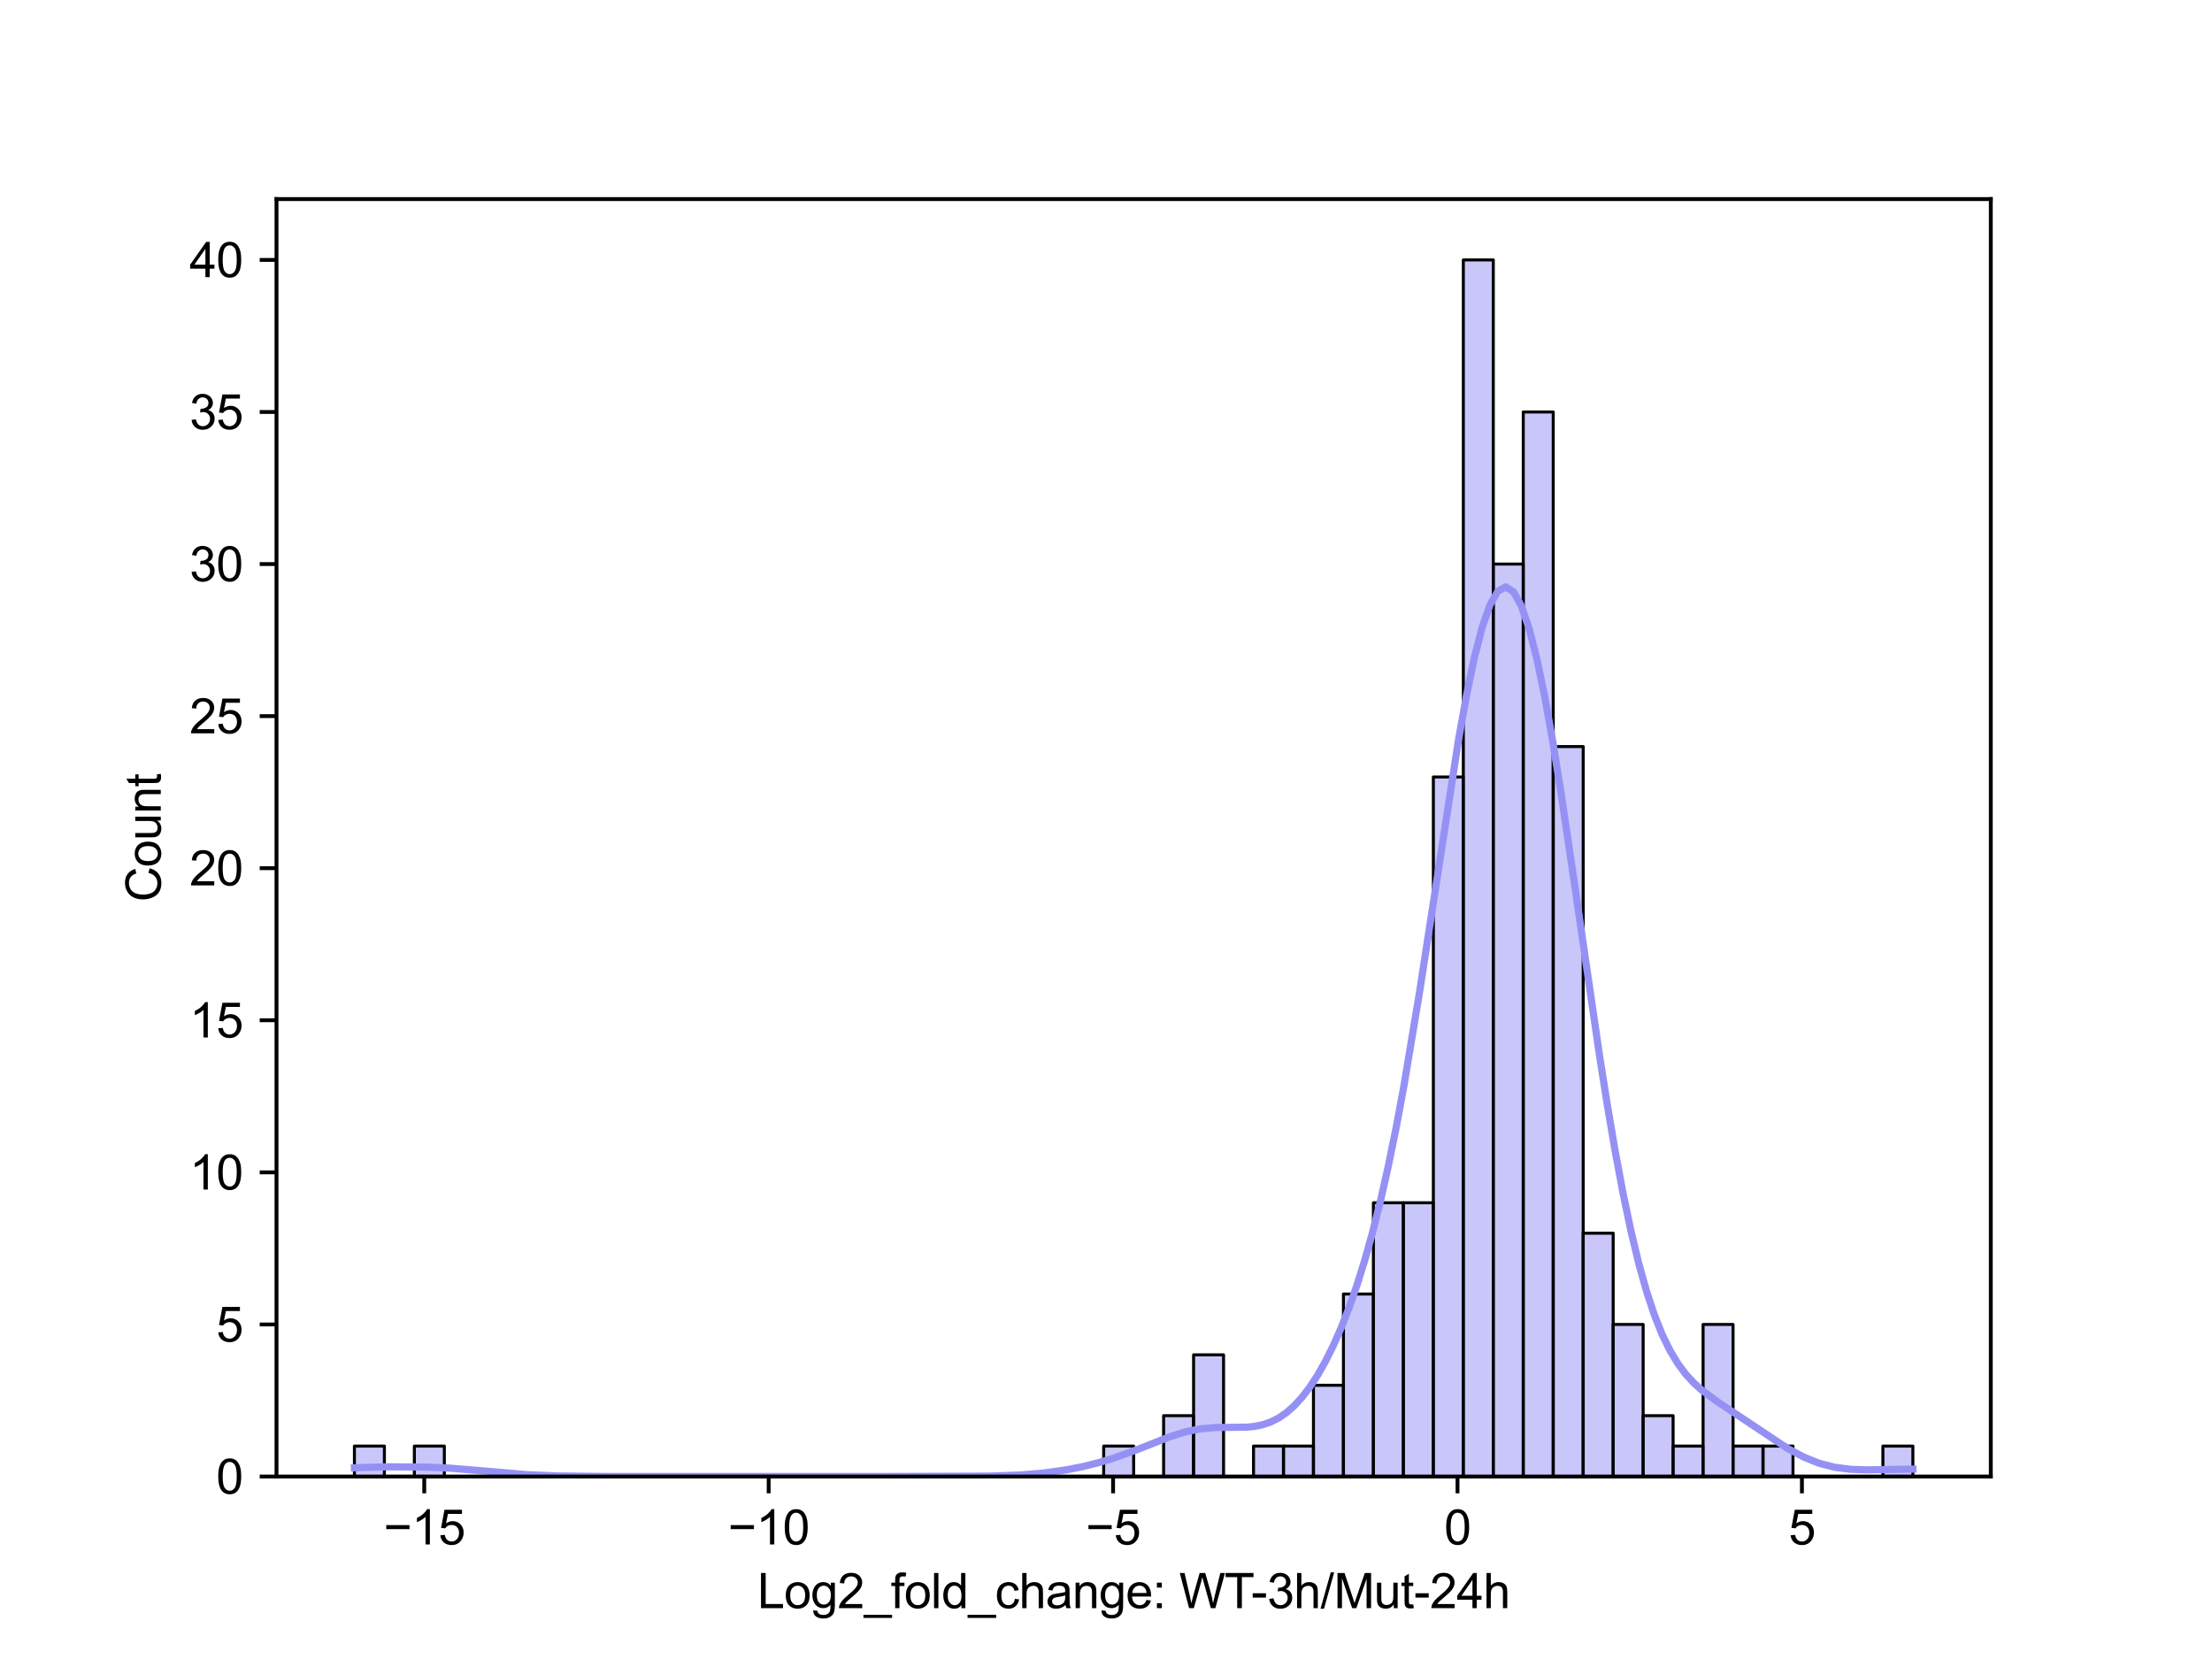 <?xml version="1.0" encoding="utf-8" standalone="no"?>
<!DOCTYPE svg PUBLIC "-//W3C//DTD SVG 1.1//EN"
  "http://www.w3.org/Graphics/SVG/1.1/DTD/svg11.dtd">
<svg xmlns:xlink="http://www.w3.org/1999/xlink" width="460.8pt" height="345.6pt" viewBox="0 0 460.8 345.6" xmlns="http://www.w3.org/2000/svg" version="1.1">
 <defs>
  <style type="text/css">*{stroke-linejoin: round; stroke-linecap: butt}</style>
 </defs>
 <g id="figure_1">
  <g id="patch_1">
   <path d="M 0 345.6 
L 460.8 345.6 
L 460.8 0 
L 0 0 
z
" style="fill: #ffffff"/>
  </g>
  <g id="axes_1">
   <g id="patch_2">
    <path d="M 57.6 307.584 
L 414.72 307.584 
L 414.72 41.472 
L 57.6 41.472 
z
" style="fill: #ffffff"/>
   </g>
   <g id="patch_3">
    <path d="M 73.833 307.584 
L 80.076 307.584 
L 80.076 301.248 
L 73.833 301.248 
z
" clip-path="url(#pd80e04a528)" style="fill: #9591f4; fill-opacity: 0.5; stroke: #000000; stroke-width: 0.624; stroke-linejoin: miter"/>
   </g>
   <g id="patch_4">
    <path d="M 80.076 307.584 
L 86.319 307.584 
L 86.319 307.584 
L 80.076 307.584 
z
" clip-path="url(#pd80e04a528)" style="fill: #9591f4; fill-opacity: 0.5; stroke: #000000; stroke-width: 0.624; stroke-linejoin: miter"/>
   </g>
   <g id="patch_5">
    <path d="M 86.319 307.584 
L 92.563 307.584 
L 92.563 301.248 
L 86.319 301.248 
z
" clip-path="url(#pd80e04a528)" style="fill: #9591f4; fill-opacity: 0.5; stroke: #000000; stroke-width: 0.624; stroke-linejoin: miter"/>
   </g>
   <g id="patch_6">
    <path d="M 92.563 307.584 
L 98.806 307.584 
L 98.806 307.584 
L 92.563 307.584 
z
" clip-path="url(#pd80e04a528)" style="fill: #9591f4; fill-opacity: 0.5; stroke: #000000; stroke-width: 0.624; stroke-linejoin: miter"/>
   </g>
   <g id="patch_7">
    <path d="M 98.806 307.584 
L 105.05 307.584 
L 105.05 307.584 
L 98.806 307.584 
z
" clip-path="url(#pd80e04a528)" style="fill: #9591f4; fill-opacity: 0.5; stroke: #000000; stroke-width: 0.624; stroke-linejoin: miter"/>
   </g>
   <g id="patch_8">
    <path d="M 105.05 307.584 
L 111.293 307.584 
L 111.293 307.584 
L 105.05 307.584 
z
" clip-path="url(#pd80e04a528)" style="fill: #9591f4; fill-opacity: 0.5; stroke: #000000; stroke-width: 0.624; stroke-linejoin: miter"/>
   </g>
   <g id="patch_9">
    <path d="M 111.293 307.584 
L 117.536 307.584 
L 117.536 307.584 
L 111.293 307.584 
z
" clip-path="url(#pd80e04a528)" style="fill: #9591f4; fill-opacity: 0.5; stroke: #000000; stroke-width: 0.624; stroke-linejoin: miter"/>
   </g>
   <g id="patch_10">
    <path d="M 117.536 307.584 
L 123.78 307.584 
L 123.78 307.584 
L 117.536 307.584 
z
" clip-path="url(#pd80e04a528)" style="fill: #9591f4; fill-opacity: 0.5; stroke: #000000; stroke-width: 0.624; stroke-linejoin: miter"/>
   </g>
   <g id="patch_11">
    <path d="M 123.78 307.584 
L 130.023 307.584 
L 130.023 307.584 
L 123.78 307.584 
z
" clip-path="url(#pd80e04a528)" style="fill: #9591f4; fill-opacity: 0.5; stroke: #000000; stroke-width: 0.624; stroke-linejoin: miter"/>
   </g>
   <g id="patch_12">
    <path d="M 130.023 307.584 
L 136.266 307.584 
L 136.266 307.584 
L 130.023 307.584 
z
" clip-path="url(#pd80e04a528)" style="fill: #9591f4; fill-opacity: 0.5; stroke: #000000; stroke-width: 0.624; stroke-linejoin: miter"/>
   </g>
   <g id="patch_13">
    <path d="M 136.266 307.584 
L 142.51 307.584 
L 142.51 307.584 
L 136.266 307.584 
z
" clip-path="url(#pd80e04a528)" style="fill: #9591f4; fill-opacity: 0.5; stroke: #000000; stroke-width: 0.624; stroke-linejoin: miter"/>
   </g>
   <g id="patch_14">
    <path d="M 142.51 307.584 
L 148.753 307.584 
L 148.753 307.584 
L 142.51 307.584 
z
" clip-path="url(#pd80e04a528)" style="fill: #9591f4; fill-opacity: 0.5; stroke: #000000; stroke-width: 0.624; stroke-linejoin: miter"/>
   </g>
   <g id="patch_15">
    <path d="M 148.753 307.584 
L 154.996 307.584 
L 154.996 307.584 
L 148.753 307.584 
z
" clip-path="url(#pd80e04a528)" style="fill: #9591f4; fill-opacity: 0.5; stroke: #000000; stroke-width: 0.624; stroke-linejoin: miter"/>
   </g>
   <g id="patch_16">
    <path d="M 154.996 307.584 
L 161.24 307.584 
L 161.24 307.584 
L 154.996 307.584 
z
" clip-path="url(#pd80e04a528)" style="fill: #9591f4; fill-opacity: 0.5; stroke: #000000; stroke-width: 0.624; stroke-linejoin: miter"/>
   </g>
   <g id="patch_17">
    <path d="M 161.24 307.584 
L 167.483 307.584 
L 167.483 307.584 
L 161.24 307.584 
z
" clip-path="url(#pd80e04a528)" style="fill: #9591f4; fill-opacity: 0.5; stroke: #000000; stroke-width: 0.624; stroke-linejoin: miter"/>
   </g>
   <g id="patch_18">
    <path d="M 167.483 307.584 
L 173.726 307.584 
L 173.726 307.584 
L 167.483 307.584 
z
" clip-path="url(#pd80e04a528)" style="fill: #9591f4; fill-opacity: 0.5; stroke: #000000; stroke-width: 0.624; stroke-linejoin: miter"/>
   </g>
   <g id="patch_19">
    <path d="M 173.726 307.584 
L 179.97 307.584 
L 179.97 307.584 
L 173.726 307.584 
z
" clip-path="url(#pd80e04a528)" style="fill: #9591f4; fill-opacity: 0.5; stroke: #000000; stroke-width: 0.624; stroke-linejoin: miter"/>
   </g>
   <g id="patch_20">
    <path d="M 179.97 307.584 
L 186.213 307.584 
L 186.213 307.584 
L 179.97 307.584 
z
" clip-path="url(#pd80e04a528)" style="fill: #9591f4; fill-opacity: 0.5; stroke: #000000; stroke-width: 0.624; stroke-linejoin: miter"/>
   </g>
   <g id="patch_21">
    <path d="M 186.213 307.584 
L 192.457 307.584 
L 192.457 307.584 
L 186.213 307.584 
z
" clip-path="url(#pd80e04a528)" style="fill: #9591f4; fill-opacity: 0.5; stroke: #000000; stroke-width: 0.624; stroke-linejoin: miter"/>
   </g>
   <g id="patch_22">
    <path d="M 192.457 307.584 
L 198.7 307.584 
L 198.7 307.584 
L 192.457 307.584 
z
" clip-path="url(#pd80e04a528)" style="fill: #9591f4; fill-opacity: 0.5; stroke: #000000; stroke-width: 0.624; stroke-linejoin: miter"/>
   </g>
   <g id="patch_23">
    <path d="M 198.7 307.584 
L 204.943 307.584 
L 204.943 307.584 
L 198.7 307.584 
z
" clip-path="url(#pd80e04a528)" style="fill: #9591f4; fill-opacity: 0.5; stroke: #000000; stroke-width: 0.624; stroke-linejoin: miter"/>
   </g>
   <g id="patch_24">
    <path d="M 204.943 307.584 
L 211.187 307.584 
L 211.187 307.584 
L 204.943 307.584 
z
" clip-path="url(#pd80e04a528)" style="fill: #9591f4; fill-opacity: 0.5; stroke: #000000; stroke-width: 0.624; stroke-linejoin: miter"/>
   </g>
   <g id="patch_25">
    <path d="M 211.187 307.584 
L 217.43 307.584 
L 217.43 307.584 
L 211.187 307.584 
z
" clip-path="url(#pd80e04a528)" style="fill: #9591f4; fill-opacity: 0.5; stroke: #000000; stroke-width: 0.624; stroke-linejoin: miter"/>
   </g>
   <g id="patch_26">
    <path d="M 217.43 307.584 
L 223.673 307.584 
L 223.673 307.584 
L 217.43 307.584 
z
" clip-path="url(#pd80e04a528)" style="fill: #9591f4; fill-opacity: 0.5; stroke: #000000; stroke-width: 0.624; stroke-linejoin: miter"/>
   </g>
   <g id="patch_27">
    <path d="M 223.673 307.584 
L 229.917 307.584 
L 229.917 307.584 
L 223.673 307.584 
z
" clip-path="url(#pd80e04a528)" style="fill: #9591f4; fill-opacity: 0.5; stroke: #000000; stroke-width: 0.624; stroke-linejoin: miter"/>
   </g>
   <g id="patch_28">
    <path d="M 229.917 307.584 
L 236.16 307.584 
L 236.16 301.248 
L 229.917 301.248 
z
" clip-path="url(#pd80e04a528)" style="fill: #9591f4; fill-opacity: 0.5; stroke: #000000; stroke-width: 0.624; stroke-linejoin: miter"/>
   </g>
   <g id="patch_29">
    <path d="M 236.16 307.584 
L 242.403 307.584 
L 242.403 307.584 
L 236.16 307.584 
z
" clip-path="url(#pd80e04a528)" style="fill: #9591f4; fill-opacity: 0.5; stroke: #000000; stroke-width: 0.624; stroke-linejoin: miter"/>
   </g>
   <g id="patch_30">
    <path d="M 242.403 307.584 
L 248.647 307.584 
L 248.647 294.912 
L 242.403 294.912 
z
" clip-path="url(#pd80e04a528)" style="fill: #9591f4; fill-opacity: 0.5; stroke: #000000; stroke-width: 0.624; stroke-linejoin: miter"/>
   </g>
   <g id="patch_31">
    <path d="M 248.647 307.584 
L 254.89 307.584 
L 254.89 282.24 
L 248.647 282.24 
z
" clip-path="url(#pd80e04a528)" style="fill: #9591f4; fill-opacity: 0.5; stroke: #000000; stroke-width: 0.624; stroke-linejoin: miter"/>
   </g>
   <g id="patch_32">
    <path d="M 254.89 307.584 
L 261.133 307.584 
L 261.133 307.584 
L 254.89 307.584 
z
" clip-path="url(#pd80e04a528)" style="fill: #9591f4; fill-opacity: 0.5; stroke: #000000; stroke-width: 0.624; stroke-linejoin: miter"/>
   </g>
   <g id="patch_33">
    <path d="M 261.133 307.584 
L 267.377 307.584 
L 267.377 301.248 
L 261.133 301.248 
z
" clip-path="url(#pd80e04a528)" style="fill: #9591f4; fill-opacity: 0.5; stroke: #000000; stroke-width: 0.624; stroke-linejoin: miter"/>
   </g>
   <g id="patch_34">
    <path d="M 267.377 307.584 
L 273.62 307.584 
L 273.62 301.248 
L 267.377 301.248 
z
" clip-path="url(#pd80e04a528)" style="fill: #9591f4; fill-opacity: 0.5; stroke: #000000; stroke-width: 0.624; stroke-linejoin: miter"/>
   </g>
   <g id="patch_35">
    <path d="M 273.62 307.584 
L 279.863 307.584 
L 279.863 288.576 
L 273.62 288.576 
z
" clip-path="url(#pd80e04a528)" style="fill: #9591f4; fill-opacity: 0.5; stroke: #000000; stroke-width: 0.624; stroke-linejoin: miter"/>
   </g>
   <g id="patch_36">
    <path d="M 279.863 307.584 
L 286.107 307.584 
L 286.107 269.568 
L 279.863 269.568 
z
" clip-path="url(#pd80e04a528)" style="fill: #9591f4; fill-opacity: 0.5; stroke: #000000; stroke-width: 0.624; stroke-linejoin: miter"/>
   </g>
   <g id="patch_37">
    <path d="M 286.107 307.584 
L 292.35 307.584 
L 292.35 250.56 
L 286.107 250.56 
z
" clip-path="url(#pd80e04a528)" style="fill: #9591f4; fill-opacity: 0.5; stroke: #000000; stroke-width: 0.624; stroke-linejoin: miter"/>
   </g>
   <g id="patch_38">
    <path d="M 292.35 307.584 
L 298.594 307.584 
L 298.594 250.56 
L 292.35 250.56 
z
" clip-path="url(#pd80e04a528)" style="fill: #9591f4; fill-opacity: 0.5; stroke: #000000; stroke-width: 0.624; stroke-linejoin: miter"/>
   </g>
   <g id="patch_39">
    <path d="M 298.594 307.584 
L 304.837 307.584 
L 304.837 161.856 
L 298.594 161.856 
z
" clip-path="url(#pd80e04a528)" style="fill: #9591f4; fill-opacity: 0.5; stroke: #000000; stroke-width: 0.624; stroke-linejoin: miter"/>
   </g>
   <g id="patch_40">
    <path d="M 304.837 307.584 
L 311.08 307.584 
L 311.08 54.144 
L 304.837 54.144 
z
" clip-path="url(#pd80e04a528)" style="fill: #9591f4; fill-opacity: 0.5; stroke: #000000; stroke-width: 0.624; stroke-linejoin: miter"/>
   </g>
   <g id="patch_41">
    <path d="M 311.08 307.584 
L 317.324 307.584 
L 317.324 117.504 
L 311.08 117.504 
z
" clip-path="url(#pd80e04a528)" style="fill: #9591f4; fill-opacity: 0.5; stroke: #000000; stroke-width: 0.624; stroke-linejoin: miter"/>
   </g>
   <g id="patch_42">
    <path d="M 317.324 307.584 
L 323.567 307.584 
L 323.567 85.824 
L 317.324 85.824 
z
" clip-path="url(#pd80e04a528)" style="fill: #9591f4; fill-opacity: 0.5; stroke: #000000; stroke-width: 0.624; stroke-linejoin: miter"/>
   </g>
   <g id="patch_43">
    <path d="M 323.567 307.584 
L 329.81 307.584 
L 329.81 155.52 
L 323.567 155.52 
z
" clip-path="url(#pd80e04a528)" style="fill: #9591f4; fill-opacity: 0.5; stroke: #000000; stroke-width: 0.624; stroke-linejoin: miter"/>
   </g>
   <g id="patch_44">
    <path d="M 329.81 307.584 
L 336.054 307.584 
L 336.054 256.896 
L 329.81 256.896 
z
" clip-path="url(#pd80e04a528)" style="fill: #9591f4; fill-opacity: 0.5; stroke: #000000; stroke-width: 0.624; stroke-linejoin: miter"/>
   </g>
   <g id="patch_45">
    <path d="M 336.054 307.584 
L 342.297 307.584 
L 342.297 275.904 
L 336.054 275.904 
z
" clip-path="url(#pd80e04a528)" style="fill: #9591f4; fill-opacity: 0.5; stroke: #000000; stroke-width: 0.624; stroke-linejoin: miter"/>
   </g>
   <g id="patch_46">
    <path d="M 342.297 307.584 
L 348.54 307.584 
L 348.54 294.912 
L 342.297 294.912 
z
" clip-path="url(#pd80e04a528)" style="fill: #9591f4; fill-opacity: 0.5; stroke: #000000; stroke-width: 0.624; stroke-linejoin: miter"/>
   </g>
   <g id="patch_47">
    <path d="M 348.54 307.584 
L 354.784 307.584 
L 354.784 301.248 
L 348.54 301.248 
z
" clip-path="url(#pd80e04a528)" style="fill: #9591f4; fill-opacity: 0.5; stroke: #000000; stroke-width: 0.624; stroke-linejoin: miter"/>
   </g>
   <g id="patch_48">
    <path d="M 354.784 307.584 
L 361.027 307.584 
L 361.027 275.904 
L 354.784 275.904 
z
" clip-path="url(#pd80e04a528)" style="fill: #9591f4; fill-opacity: 0.5; stroke: #000000; stroke-width: 0.624; stroke-linejoin: miter"/>
   </g>
   <g id="patch_49">
    <path d="M 361.027 307.584 
L 367.27 307.584 
L 367.27 301.248 
L 361.027 301.248 
z
" clip-path="url(#pd80e04a528)" style="fill: #9591f4; fill-opacity: 0.5; stroke: #000000; stroke-width: 0.624; stroke-linejoin: miter"/>
   </g>
   <g id="patch_50">
    <path d="M 367.27 307.584 
L 373.514 307.584 
L 373.514 301.248 
L 367.27 301.248 
z
" clip-path="url(#pd80e04a528)" style="fill: #9591f4; fill-opacity: 0.5; stroke: #000000; stroke-width: 0.624; stroke-linejoin: miter"/>
   </g>
   <g id="patch_51">
    <path d="M 373.514 307.584 
L 379.757 307.584 
L 379.757 307.584 
L 373.514 307.584 
z
" clip-path="url(#pd80e04a528)" style="fill: #9591f4; fill-opacity: 0.5; stroke: #000000; stroke-width: 0.624; stroke-linejoin: miter"/>
   </g>
   <g id="patch_52">
    <path d="M 379.757 307.584 
L 386.001 307.584 
L 386.001 307.584 
L 379.757 307.584 
z
" clip-path="url(#pd80e04a528)" style="fill: #9591f4; fill-opacity: 0.5; stroke: #000000; stroke-width: 0.624; stroke-linejoin: miter"/>
   </g>
   <g id="patch_53">
    <path d="M 386.001 307.584 
L 392.244 307.584 
L 392.244 307.584 
L 386.001 307.584 
z
" clip-path="url(#pd80e04a528)" style="fill: #9591f4; fill-opacity: 0.5; stroke: #000000; stroke-width: 0.624; stroke-linejoin: miter"/>
   </g>
   <g id="patch_54">
    <path d="M 392.244 307.584 
L 398.487 307.584 
L 398.487 301.248 
L 392.244 301.248 
z
" clip-path="url(#pd80e04a528)" style="fill: #9591f4; fill-opacity: 0.5; stroke: #000000; stroke-width: 0.624; stroke-linejoin: miter"/>
   </g>
   <g id="matplotlib.axis_1">
    <g id="xtick_1">
     <g id="line2d_1">
      <defs>
       <path id="m839437446c" d="M 0 0 
L 0 3.5 
" style="stroke: #000000; stroke-width: 0.8"/>
      </defs>
      <g>
       <use xlink:href="#m839437446c" x="88.378" y="307.584" style="stroke: #000000; stroke-width: 0.8"/>
      </g>
     </g>
     <g id="text_1">
      <!-- −15 -->
      <g transform="translate(79.897 321.742) scale(0.1 -0.1)">
       <defs>
        <path id="ArialMT-2212" d="M 3381 1997 
L 356 1997 
L 356 2522 
L 3381 2522 
L 3381 1997 
z
" transform="scale(0.016)"/>
        <path id="ArialMT-31" d="M 2384 0 
L 1822 0 
L 1822 3584 
Q 1619 3391 1289 3197 
Q 959 3003 697 2906 
L 697 3450 
Q 1169 3672 1522 3987 
Q 1875 4303 2022 4600 
L 2384 4600 
L 2384 0 
z
" transform="scale(0.016)"/>
        <path id="ArialMT-35" d="M 266 1200 
L 856 1250 
Q 922 819 1161 601 
Q 1400 384 1738 384 
Q 2144 384 2425 690 
Q 2706 997 2706 1503 
Q 2706 1984 2436 2262 
Q 2166 2541 1728 2541 
Q 1456 2541 1237 2417 
Q 1019 2294 894 2097 
L 366 2166 
L 809 4519 
L 3088 4519 
L 3088 3981 
L 1259 3981 
L 1013 2750 
Q 1425 3038 1878 3038 
Q 2478 3038 2890 2622 
Q 3303 2206 3303 1553 
Q 3303 931 2941 478 
Q 2500 -78 1738 -78 
Q 1113 -78 717 272 
Q 322 622 266 1200 
z
" transform="scale(0.016)"/>
       </defs>
       <use xlink:href="#ArialMT-2212"/>
       <use xlink:href="#ArialMT-31" x="58.398"/>
       <use xlink:href="#ArialMT-35" x="114.014"/>
      </g>
     </g>
    </g>
    <g id="xtick_2">
     <g id="line2d_2">
      <g>
       <use xlink:href="#m839437446c" x="160.127" y="307.584" style="stroke: #000000; stroke-width: 0.8"/>
      </g>
     </g>
     <g id="text_2">
      <!-- −10 -->
      <g transform="translate(151.646 321.742) scale(0.1 -0.1)">
       <defs>
        <path id="ArialMT-30" d="M 266 2259 
Q 266 3072 433 3567 
Q 600 4063 929 4331 
Q 1259 4600 1759 4600 
Q 2128 4600 2406 4451 
Q 2684 4303 2865 4023 
Q 3047 3744 3150 3342 
Q 3253 2941 3253 2259 
Q 3253 1453 3087 958 
Q 2922 463 2592 192 
Q 2263 -78 1759 -78 
Q 1097 -78 719 397 
Q 266 969 266 2259 
z
M 844 2259 
Q 844 1131 1108 757 
Q 1372 384 1759 384 
Q 2147 384 2411 759 
Q 2675 1134 2675 2259 
Q 2675 3391 2411 3762 
Q 2147 4134 1753 4134 
Q 1366 4134 1134 3806 
Q 844 3388 844 2259 
z
" transform="scale(0.016)"/>
       </defs>
       <use xlink:href="#ArialMT-2212"/>
       <use xlink:href="#ArialMT-31" x="58.398"/>
       <use xlink:href="#ArialMT-30" x="114.014"/>
      </g>
     </g>
    </g>
    <g id="xtick_3">
     <g id="line2d_3">
      <g>
       <use xlink:href="#m839437446c" x="231.876" y="307.584" style="stroke: #000000; stroke-width: 0.8"/>
      </g>
     </g>
     <g id="text_3">
      <!-- −5 -->
      <g transform="translate(226.176 321.742) scale(0.1 -0.1)">
       <use xlink:href="#ArialMT-2212"/>
       <use xlink:href="#ArialMT-35" x="58.398"/>
      </g>
     </g>
    </g>
    <g id="xtick_4">
     <g id="line2d_4">
      <g>
       <use xlink:href="#m839437446c" x="303.625" y="307.584" style="stroke: #000000; stroke-width: 0.8"/>
      </g>
     </g>
     <g id="text_4">
      <!-- 0 -->
      <g transform="translate(300.845 321.742) scale(0.1 -0.1)">
       <use xlink:href="#ArialMT-30"/>
      </g>
     </g>
    </g>
    <g id="xtick_5">
     <g id="line2d_5">
      <g>
       <use xlink:href="#m839437446c" x="375.374" y="307.584" style="stroke: #000000; stroke-width: 0.8"/>
      </g>
     </g>
     <g id="text_5">
      <!-- 5 -->
      <g transform="translate(372.594 321.742) scale(0.1 -0.1)">
       <use xlink:href="#ArialMT-35"/>
      </g>
     </g>
    </g>
    <g id="text_6">
     <!-- Log2_fold_change: WT-3h/Mut-24h -->
     <g transform="translate(157.782 335.009) scale(0.1 -0.1)">
      <defs>
       <path id="ArialMT-4c" d="M 469 0 
L 469 4581 
L 1075 4581 
L 1075 541 
L 3331 541 
L 3331 0 
L 469 0 
z
" transform="scale(0.016)"/>
       <path id="ArialMT-6f" d="M 213 1659 
Q 213 2581 725 3025 
Q 1153 3394 1769 3394 
Q 2453 3394 2887 2945 
Q 3322 2497 3322 1706 
Q 3322 1066 3130 698 
Q 2938 331 2570 128 
Q 2203 -75 1769 -75 
Q 1072 -75 642 372 
Q 213 819 213 1659 
z
M 791 1659 
Q 791 1022 1069 705 
Q 1347 388 1769 388 
Q 2188 388 2466 706 
Q 2744 1025 2744 1678 
Q 2744 2294 2464 2611 
Q 2184 2928 1769 2928 
Q 1347 2928 1069 2612 
Q 791 2297 791 1659 
z
" transform="scale(0.016)"/>
       <path id="ArialMT-67" d="M 319 -275 
L 866 -356 
Q 900 -609 1056 -725 
Q 1266 -881 1628 -881 
Q 2019 -881 2231 -725 
Q 2444 -569 2519 -288 
Q 2563 -116 2559 434 
Q 2191 0 1641 0 
Q 956 0 581 494 
Q 206 988 206 1678 
Q 206 2153 378 2554 
Q 550 2956 876 3175 
Q 1203 3394 1644 3394 
Q 2231 3394 2613 2919 
L 2613 3319 
L 3131 3319 
L 3131 450 
Q 3131 -325 2973 -648 
Q 2816 -972 2473 -1159 
Q 2131 -1347 1631 -1347 
Q 1038 -1347 672 -1080 
Q 306 -813 319 -275 
z
M 784 1719 
Q 784 1066 1043 766 
Q 1303 466 1694 466 
Q 2081 466 2343 764 
Q 2606 1063 2606 1700 
Q 2606 2309 2336 2618 
Q 2066 2928 1684 2928 
Q 1309 2928 1046 2623 
Q 784 2319 784 1719 
z
" transform="scale(0.016)"/>
       <path id="ArialMT-32" d="M 3222 541 
L 3222 0 
L 194 0 
Q 188 203 259 391 
Q 375 700 629 1000 
Q 884 1300 1366 1694 
Q 2113 2306 2375 2664 
Q 2638 3022 2638 3341 
Q 2638 3675 2398 3904 
Q 2159 4134 1775 4134 
Q 1369 4134 1125 3890 
Q 881 3647 878 3216 
L 300 3275 
Q 359 3922 746 4261 
Q 1134 4600 1788 4600 
Q 2447 4600 2831 4234 
Q 3216 3869 3216 3328 
Q 3216 3053 3103 2787 
Q 2991 2522 2730 2228 
Q 2469 1934 1863 1422 
Q 1356 997 1212 845 
Q 1069 694 975 541 
L 3222 541 
z
" transform="scale(0.016)"/>
       <path id="ArialMT-5f" d="M -97 -1272 
L -97 -866 
L 3631 -866 
L 3631 -1272 
L -97 -1272 
z
" transform="scale(0.016)"/>
       <path id="ArialMT-66" d="M 556 0 
L 556 2881 
L 59 2881 
L 59 3319 
L 556 3319 
L 556 3672 
Q 556 4006 616 4169 
Q 697 4388 901 4523 
Q 1106 4659 1475 4659 
Q 1713 4659 2000 4603 
L 1916 4113 
Q 1741 4144 1584 4144 
Q 1328 4144 1222 4034 
Q 1116 3925 1116 3625 
L 1116 3319 
L 1763 3319 
L 1763 2881 
L 1116 2881 
L 1116 0 
L 556 0 
z
" transform="scale(0.016)"/>
       <path id="ArialMT-6c" d="M 409 0 
L 409 4581 
L 972 4581 
L 972 0 
L 409 0 
z
" transform="scale(0.016)"/>
       <path id="ArialMT-64" d="M 2575 0 
L 2575 419 
Q 2259 -75 1647 -75 
Q 1250 -75 917 144 
Q 584 363 401 755 
Q 219 1147 219 1656 
Q 219 2153 384 2558 
Q 550 2963 881 3178 
Q 1213 3394 1622 3394 
Q 1922 3394 2156 3267 
Q 2391 3141 2538 2938 
L 2538 4581 
L 3097 4581 
L 3097 0 
L 2575 0 
z
M 797 1656 
Q 797 1019 1065 703 
Q 1334 388 1700 388 
Q 2069 388 2326 689 
Q 2584 991 2584 1609 
Q 2584 2291 2321 2609 
Q 2059 2928 1675 2928 
Q 1300 2928 1048 2622 
Q 797 2316 797 1656 
z
" transform="scale(0.016)"/>
       <path id="ArialMT-63" d="M 2588 1216 
L 3141 1144 
Q 3050 572 2676 248 
Q 2303 -75 1759 -75 
Q 1078 -75 664 370 
Q 250 816 250 1647 
Q 250 2184 428 2587 
Q 606 2991 970 3192 
Q 1334 3394 1763 3394 
Q 2303 3394 2647 3120 
Q 2991 2847 3088 2344 
L 2541 2259 
Q 2463 2594 2264 2762 
Q 2066 2931 1784 2931 
Q 1359 2931 1093 2626 
Q 828 2322 828 1663 
Q 828 994 1084 691 
Q 1341 388 1753 388 
Q 2084 388 2306 591 
Q 2528 794 2588 1216 
z
" transform="scale(0.016)"/>
       <path id="ArialMT-68" d="M 422 0 
L 422 4581 
L 984 4581 
L 984 2938 
Q 1378 3394 1978 3394 
Q 2347 3394 2619 3248 
Q 2891 3103 3008 2847 
Q 3125 2591 3125 2103 
L 3125 0 
L 2563 0 
L 2563 2103 
Q 2563 2525 2380 2717 
Q 2197 2909 1863 2909 
Q 1613 2909 1392 2779 
Q 1172 2650 1078 2428 
Q 984 2206 984 1816 
L 984 0 
L 422 0 
z
" transform="scale(0.016)"/>
       <path id="ArialMT-61" d="M 2588 409 
Q 2275 144 1986 34 
Q 1697 -75 1366 -75 
Q 819 -75 525 192 
Q 231 459 231 875 
Q 231 1119 342 1320 
Q 453 1522 633 1644 
Q 813 1766 1038 1828 
Q 1203 1872 1538 1913 
Q 2219 1994 2541 2106 
Q 2544 2222 2544 2253 
Q 2544 2597 2384 2738 
Q 2169 2928 1744 2928 
Q 1347 2928 1158 2789 
Q 969 2650 878 2297 
L 328 2372 
Q 403 2725 575 2942 
Q 747 3159 1072 3276 
Q 1397 3394 1825 3394 
Q 2250 3394 2515 3294 
Q 2781 3194 2906 3042 
Q 3031 2891 3081 2659 
Q 3109 2516 3109 2141 
L 3109 1391 
Q 3109 606 3145 398 
Q 3181 191 3288 0 
L 2700 0 
Q 2613 175 2588 409 
z
M 2541 1666 
Q 2234 1541 1622 1453 
Q 1275 1403 1131 1340 
Q 988 1278 909 1158 
Q 831 1038 831 891 
Q 831 666 1001 516 
Q 1172 366 1500 366 
Q 1825 366 2078 508 
Q 2331 650 2450 897 
Q 2541 1088 2541 1459 
L 2541 1666 
z
" transform="scale(0.016)"/>
       <path id="ArialMT-6e" d="M 422 0 
L 422 3319 
L 928 3319 
L 928 2847 
Q 1294 3394 1984 3394 
Q 2284 3394 2536 3286 
Q 2788 3178 2913 3003 
Q 3038 2828 3088 2588 
Q 3119 2431 3119 2041 
L 3119 0 
L 2556 0 
L 2556 2019 
Q 2556 2363 2490 2533 
Q 2425 2703 2258 2804 
Q 2091 2906 1866 2906 
Q 1506 2906 1245 2678 
Q 984 2450 984 1813 
L 984 0 
L 422 0 
z
" transform="scale(0.016)"/>
       <path id="ArialMT-65" d="M 2694 1069 
L 3275 997 
Q 3138 488 2766 206 
Q 2394 -75 1816 -75 
Q 1088 -75 661 373 
Q 234 822 234 1631 
Q 234 2469 665 2931 
Q 1097 3394 1784 3394 
Q 2450 3394 2872 2941 
Q 3294 2488 3294 1666 
Q 3294 1616 3291 1516 
L 816 1516 
Q 847 969 1125 678 
Q 1403 388 1819 388 
Q 2128 388 2347 550 
Q 2566 713 2694 1069 
z
M 847 1978 
L 2700 1978 
Q 2663 2397 2488 2606 
Q 2219 2931 1791 2931 
Q 1403 2931 1139 2672 
Q 875 2413 847 1978 
z
" transform="scale(0.016)"/>
       <path id="ArialMT-3a" d="M 578 2678 
L 578 3319 
L 1219 3319 
L 1219 2678 
L 578 2678 
z
M 578 0 
L 578 641 
L 1219 641 
L 1219 0 
L 578 0 
z
" transform="scale(0.016)"/>
       <path id="ArialMT-20" transform="scale(0.016)"/>
       <path id="ArialMT-57" d="M 1294 0 
L 78 4581 
L 700 4581 
L 1397 1578 
Q 1509 1106 1591 641 
Q 1766 1375 1797 1488 
L 2669 4581 
L 3400 4581 
L 4056 2263 
Q 4303 1400 4413 641 
Q 4500 1075 4641 1638 
L 5359 4581 
L 5969 4581 
L 4713 0 
L 4128 0 
L 3163 3491 
Q 3041 3928 3019 4028 
Q 2947 3713 2884 3491 
L 1913 0 
L 1294 0 
z
" transform="scale(0.016)"/>
       <path id="ArialMT-54" d="M 1659 0 
L 1659 4041 
L 150 4041 
L 150 4581 
L 3781 4581 
L 3781 4041 
L 2266 4041 
L 2266 0 
L 1659 0 
z
" transform="scale(0.016)"/>
       <path id="ArialMT-2d" d="M 203 1375 
L 203 1941 
L 1931 1941 
L 1931 1375 
L 203 1375 
z
" transform="scale(0.016)"/>
       <path id="ArialMT-33" d="M 269 1209 
L 831 1284 
Q 928 806 1161 595 
Q 1394 384 1728 384 
Q 2125 384 2398 659 
Q 2672 934 2672 1341 
Q 2672 1728 2419 1979 
Q 2166 2231 1775 2231 
Q 1616 2231 1378 2169 
L 1441 2663 
Q 1497 2656 1531 2656 
Q 1891 2656 2178 2843 
Q 2466 3031 2466 3422 
Q 2466 3731 2256 3934 
Q 2047 4138 1716 4138 
Q 1388 4138 1169 3931 
Q 950 3725 888 3313 
L 325 3413 
Q 428 3978 793 4289 
Q 1159 4600 1703 4600 
Q 2078 4600 2393 4439 
Q 2709 4278 2876 4000 
Q 3044 3722 3044 3409 
Q 3044 3113 2884 2869 
Q 2725 2625 2413 2481 
Q 2819 2388 3044 2092 
Q 3269 1797 3269 1353 
Q 3269 753 2831 336 
Q 2394 -81 1725 -81 
Q 1122 -81 723 278 
Q 325 638 269 1209 
z
" transform="scale(0.016)"/>
       <path id="ArialMT-2f" d="M 0 -78 
L 1328 4659 
L 1778 4659 
L 453 -78 
L 0 -78 
z
" transform="scale(0.016)"/>
       <path id="ArialMT-4d" d="M 475 0 
L 475 4581 
L 1388 4581 
L 2472 1338 
Q 2622 884 2691 659 
Q 2769 909 2934 1394 
L 4031 4581 
L 4847 4581 
L 4847 0 
L 4263 0 
L 4263 3834 
L 2931 0 
L 2384 0 
L 1059 3900 
L 1059 0 
L 475 0 
z
" transform="scale(0.016)"/>
       <path id="ArialMT-75" d="M 2597 0 
L 2597 488 
Q 2209 -75 1544 -75 
Q 1250 -75 995 37 
Q 741 150 617 320 
Q 494 491 444 738 
Q 409 903 409 1263 
L 409 3319 
L 972 3319 
L 972 1478 
Q 972 1038 1006 884 
Q 1059 663 1231 536 
Q 1403 409 1656 409 
Q 1909 409 2131 539 
Q 2353 669 2445 892 
Q 2538 1116 2538 1541 
L 2538 3319 
L 3100 3319 
L 3100 0 
L 2597 0 
z
" transform="scale(0.016)"/>
       <path id="ArialMT-74" d="M 1650 503 
L 1731 6 
Q 1494 -44 1306 -44 
Q 1000 -44 831 53 
Q 663 150 594 308 
Q 525 466 525 972 
L 525 2881 
L 113 2881 
L 113 3319 
L 525 3319 
L 525 4141 
L 1084 4478 
L 1084 3319 
L 1650 3319 
L 1650 2881 
L 1084 2881 
L 1084 941 
Q 1084 700 1114 631 
Q 1144 563 1211 522 
Q 1278 481 1403 481 
Q 1497 481 1650 503 
z
" transform="scale(0.016)"/>
       <path id="ArialMT-34" d="M 2069 0 
L 2069 1097 
L 81 1097 
L 81 1613 
L 2172 4581 
L 2631 4581 
L 2631 1613 
L 3250 1613 
L 3250 1097 
L 2631 1097 
L 2631 0 
L 2069 0 
z
M 2069 1613 
L 2069 3678 
L 634 1613 
L 2069 1613 
z
" transform="scale(0.016)"/>
      </defs>
      <use xlink:href="#ArialMT-4c"/>
      <use xlink:href="#ArialMT-6f" x="55.615"/>
      <use xlink:href="#ArialMT-67" x="111.23"/>
      <use xlink:href="#ArialMT-32" x="166.846"/>
      <use xlink:href="#ArialMT-5f" x="222.461"/>
      <use xlink:href="#ArialMT-66" x="278.076"/>
      <use xlink:href="#ArialMT-6f" x="305.859"/>
      <use xlink:href="#ArialMT-6c" x="361.475"/>
      <use xlink:href="#ArialMT-64" x="383.691"/>
      <use xlink:href="#ArialMT-5f" x="439.307"/>
      <use xlink:href="#ArialMT-63" x="494.922"/>
      <use xlink:href="#ArialMT-68" x="544.922"/>
      <use xlink:href="#ArialMT-61" x="600.537"/>
      <use xlink:href="#ArialMT-6e" x="656.152"/>
      <use xlink:href="#ArialMT-67" x="711.768"/>
      <use xlink:href="#ArialMT-65" x="767.383"/>
      <use xlink:href="#ArialMT-3a" x="822.998"/>
      <use xlink:href="#ArialMT-20" x="850.781"/>
      <use xlink:href="#ArialMT-57" x="878.564"/>
      <use xlink:href="#ArialMT-54" x="972.949"/>
      <use xlink:href="#ArialMT-2d" x="1028.533"/>
      <use xlink:href="#ArialMT-33" x="1061.834"/>
      <use xlink:href="#ArialMT-68" x="1117.449"/>
      <use xlink:href="#ArialMT-2f" x="1173.064"/>
      <use xlink:href="#ArialMT-4d" x="1200.848"/>
      <use xlink:href="#ArialMT-75" x="1284.148"/>
      <use xlink:href="#ArialMT-74" x="1339.764"/>
      <use xlink:href="#ArialMT-2d" x="1367.547"/>
      <use xlink:href="#ArialMT-32" x="1400.848"/>
      <use xlink:href="#ArialMT-34" x="1456.463"/>
      <use xlink:href="#ArialMT-68" x="1512.078"/>
     </g>
    </g>
   </g>
   <g id="matplotlib.axis_2">
    <g id="ytick_1">
     <g id="line2d_6">
      <defs>
       <path id="m6e0fa522e5" d="M 0 0 
L -3.5 0 
" style="stroke: #000000; stroke-width: 0.8"/>
      </defs>
      <g>
       <use xlink:href="#m6e0fa522e5" x="57.6" y="307.584" style="stroke: #000000; stroke-width: 0.8"/>
      </g>
     </g>
     <g id="text_7">
      <!-- 0 -->
      <g transform="translate(45.039 311.163) scale(0.1 -0.1)">
       <use xlink:href="#ArialMT-30"/>
      </g>
     </g>
    </g>
    <g id="ytick_2">
     <g id="line2d_7">
      <g>
       <use xlink:href="#m6e0fa522e5" x="57.6" y="275.904" style="stroke: #000000; stroke-width: 0.8"/>
      </g>
     </g>
     <g id="text_8">
      <!-- 5 -->
      <g transform="translate(45.039 279.483) scale(0.1 -0.1)">
       <use xlink:href="#ArialMT-35"/>
      </g>
     </g>
    </g>
    <g id="ytick_3">
     <g id="line2d_8">
      <g>
       <use xlink:href="#m6e0fa522e5" x="57.6" y="244.224" style="stroke: #000000; stroke-width: 0.8"/>
      </g>
     </g>
     <g id="text_9">
      <!-- 10 -->
      <g transform="translate(39.478 247.803) scale(0.1 -0.1)">
       <use xlink:href="#ArialMT-31"/>
       <use xlink:href="#ArialMT-30" x="55.615"/>
      </g>
     </g>
    </g>
    <g id="ytick_4">
     <g id="line2d_9">
      <g>
       <use xlink:href="#m6e0fa522e5" x="57.6" y="212.544" style="stroke: #000000; stroke-width: 0.8"/>
      </g>
     </g>
     <g id="text_10">
      <!-- 15 -->
      <g transform="translate(39.478 216.123) scale(0.1 -0.1)">
       <use xlink:href="#ArialMT-31"/>
       <use xlink:href="#ArialMT-35" x="55.615"/>
      </g>
     </g>
    </g>
    <g id="ytick_5">
     <g id="line2d_10">
      <g>
       <use xlink:href="#m6e0fa522e5" x="57.6" y="180.864" style="stroke: #000000; stroke-width: 0.8"/>
      </g>
     </g>
     <g id="text_11">
      <!-- 20 -->
      <g transform="translate(39.478 184.443) scale(0.1 -0.1)">
       <use xlink:href="#ArialMT-32"/>
       <use xlink:href="#ArialMT-30" x="55.615"/>
      </g>
     </g>
    </g>
    <g id="ytick_6">
     <g id="line2d_11">
      <g>
       <use xlink:href="#m6e0fa522e5" x="57.6" y="149.184" style="stroke: #000000; stroke-width: 0.8"/>
      </g>
     </g>
     <g id="text_12">
      <!-- 25 -->
      <g transform="translate(39.478 152.763) scale(0.1 -0.1)">
       <use xlink:href="#ArialMT-32"/>
       <use xlink:href="#ArialMT-35" x="55.615"/>
      </g>
     </g>
    </g>
    <g id="ytick_7">
     <g id="line2d_12">
      <g>
       <use xlink:href="#m6e0fa522e5" x="57.6" y="117.504" style="stroke: #000000; stroke-width: 0.8"/>
      </g>
     </g>
     <g id="text_13">
      <!-- 30 -->
      <g transform="translate(39.478 121.083) scale(0.1 -0.1)">
       <use xlink:href="#ArialMT-33"/>
       <use xlink:href="#ArialMT-30" x="55.615"/>
      </g>
     </g>
    </g>
    <g id="ytick_8">
     <g id="line2d_13">
      <g>
       <use xlink:href="#m6e0fa522e5" x="57.6" y="85.824" style="stroke: #000000; stroke-width: 0.8"/>
      </g>
     </g>
     <g id="text_14">
      <!-- 35 -->
      <g transform="translate(39.478 89.403) scale(0.1 -0.1)">
       <use xlink:href="#ArialMT-33"/>
       <use xlink:href="#ArialMT-35" x="55.615"/>
      </g>
     </g>
    </g>
    <g id="ytick_9">
     <g id="line2d_14">
      <g>
       <use xlink:href="#m6e0fa522e5" x="57.6" y="54.144" style="stroke: #000000; stroke-width: 0.8"/>
      </g>
     </g>
     <g id="text_15">
      <!-- 40 -->
      <g transform="translate(39.478 57.723) scale(0.1 -0.1)">
       <use xlink:href="#ArialMT-34"/>
       <use xlink:href="#ArialMT-30" x="55.615"/>
      </g>
     </g>
    </g>
    <g id="text_16">
     <!-- Count -->
     <g transform="translate(33.491 187.869) rotate(-90) scale(0.1 -0.1)">
      <defs>
       <path id="ArialMT-43" d="M 3763 1606 
L 4369 1453 
Q 4178 706 3683 314 
Q 3188 -78 2472 -78 
Q 1731 -78 1267 223 
Q 803 525 561 1097 
Q 319 1669 319 2325 
Q 319 3041 592 3573 
Q 866 4106 1370 4382 
Q 1875 4659 2481 4659 
Q 3169 4659 3637 4309 
Q 4106 3959 4291 3325 
L 3694 3184 
Q 3534 3684 3231 3912 
Q 2928 4141 2469 4141 
Q 1941 4141 1586 3887 
Q 1231 3634 1087 3207 
Q 944 2781 944 2328 
Q 944 1744 1114 1308 
Q 1284 872 1643 656 
Q 2003 441 2422 441 
Q 2931 441 3284 734 
Q 3638 1028 3763 1606 
z
" transform="scale(0.016)"/>
      </defs>
      <use xlink:href="#ArialMT-43"/>
      <use xlink:href="#ArialMT-6f" x="72.217"/>
      <use xlink:href="#ArialMT-75" x="127.832"/>
      <use xlink:href="#ArialMT-6e" x="183.447"/>
      <use xlink:href="#ArialMT-74" x="239.062"/>
     </g>
    </g>
   </g>
   <g id="line2d_15">
    <path d="M 73.833 305.762 
L 80.358 305.564 
L 88.516 305.612 
L 93.41 305.818 
L 99.936 306.351 
L 109.724 307.198 
L 116.25 307.472 
L 126.038 307.576 
L 183.139 307.584 
L 205.979 307.507 
L 212.504 307.27 
L 217.399 306.862 
L 222.293 306.168 
L 225.556 305.521 
L 228.819 304.711 
L 232.081 303.727 
L 236.976 301.942 
L 243.501 299.365 
L 246.764 298.324 
L 250.027 297.652 
L 253.29 297.378 
L 259.816 297.301 
L 261.447 297.125 
L 263.079 296.783 
L 264.71 296.224 
L 266.341 295.407 
L 267.973 294.295 
L 269.604 292.861 
L 271.236 291.084 
L 272.867 288.951 
L 274.499 286.45 
L 276.13 283.569 
L 277.761 280.291 
L 279.393 276.594 
L 281.024 272.443 
L 282.656 267.793 
L 284.287 262.589 
L 285.919 256.77 
L 287.55 250.274 
L 289.181 243.048 
L 290.813 235.059 
L 292.444 226.307 
L 295.707 206.734 
L 303.864 153.937 
L 305.496 144.887 
L 307.127 137.05 
L 308.759 130.687 
L 310.39 126.01 
L 312.021 123.169 
L 313.653 122.25 
L 315.284 123.277 
L 316.916 126.207 
L 318.547 130.944 
L 320.179 137.341 
L 321.81 145.206 
L 323.441 154.313 
L 325.073 164.407 
L 328.336 186.455 
L 333.23 220.02 
L 334.862 230.352 
L 336.493 239.939 
L 338.124 248.657 
L 339.756 256.429 
L 341.387 263.225 
L 343.019 269.056 
L 344.65 273.972 
L 346.282 278.049 
L 347.913 281.384 
L 349.544 284.086 
L 351.176 286.27 
L 352.807 288.049 
L 354.439 289.53 
L 357.702 291.957 
L 372.384 301.73 
L 375.647 303.489 
L 378.91 304.807 
L 382.173 305.653 
L 385.436 306.081 
L 388.699 306.2 
L 398.487 306.039 
L 398.487 306.039 
" clip-path="url(#pd80e04a528)" style="fill: none; stroke: #9591f4; stroke-width: 1.5; stroke-linecap: square"/>
   </g>
   <g id="patch_55">
    <path d="M 57.6 307.584 
L 57.6 41.472 
" style="fill: none; stroke: #000000; stroke-width: 0.8; stroke-linejoin: miter; stroke-linecap: square"/>
   </g>
   <g id="patch_56">
    <path d="M 414.72 307.584 
L 414.72 41.472 
" style="fill: none; stroke: #000000; stroke-width: 0.8; stroke-linejoin: miter; stroke-linecap: square"/>
   </g>
   <g id="patch_57">
    <path d="M 57.6 307.584 
L 414.72 307.584 
" style="fill: none; stroke: #000000; stroke-width: 0.8; stroke-linejoin: miter; stroke-linecap: square"/>
   </g>
   <g id="patch_58">
    <path d="M 57.6 41.472 
L 414.72 41.472 
" style="fill: none; stroke: #000000; stroke-width: 0.8; stroke-linejoin: miter; stroke-linecap: square"/>
   </g>
  </g>
 </g>
 <defs>
  <clipPath id="pd80e04a528">
   <rect x="57.6" y="41.472" width="357.12" height="266.112"/>
  </clipPath>
 </defs>
</svg>
